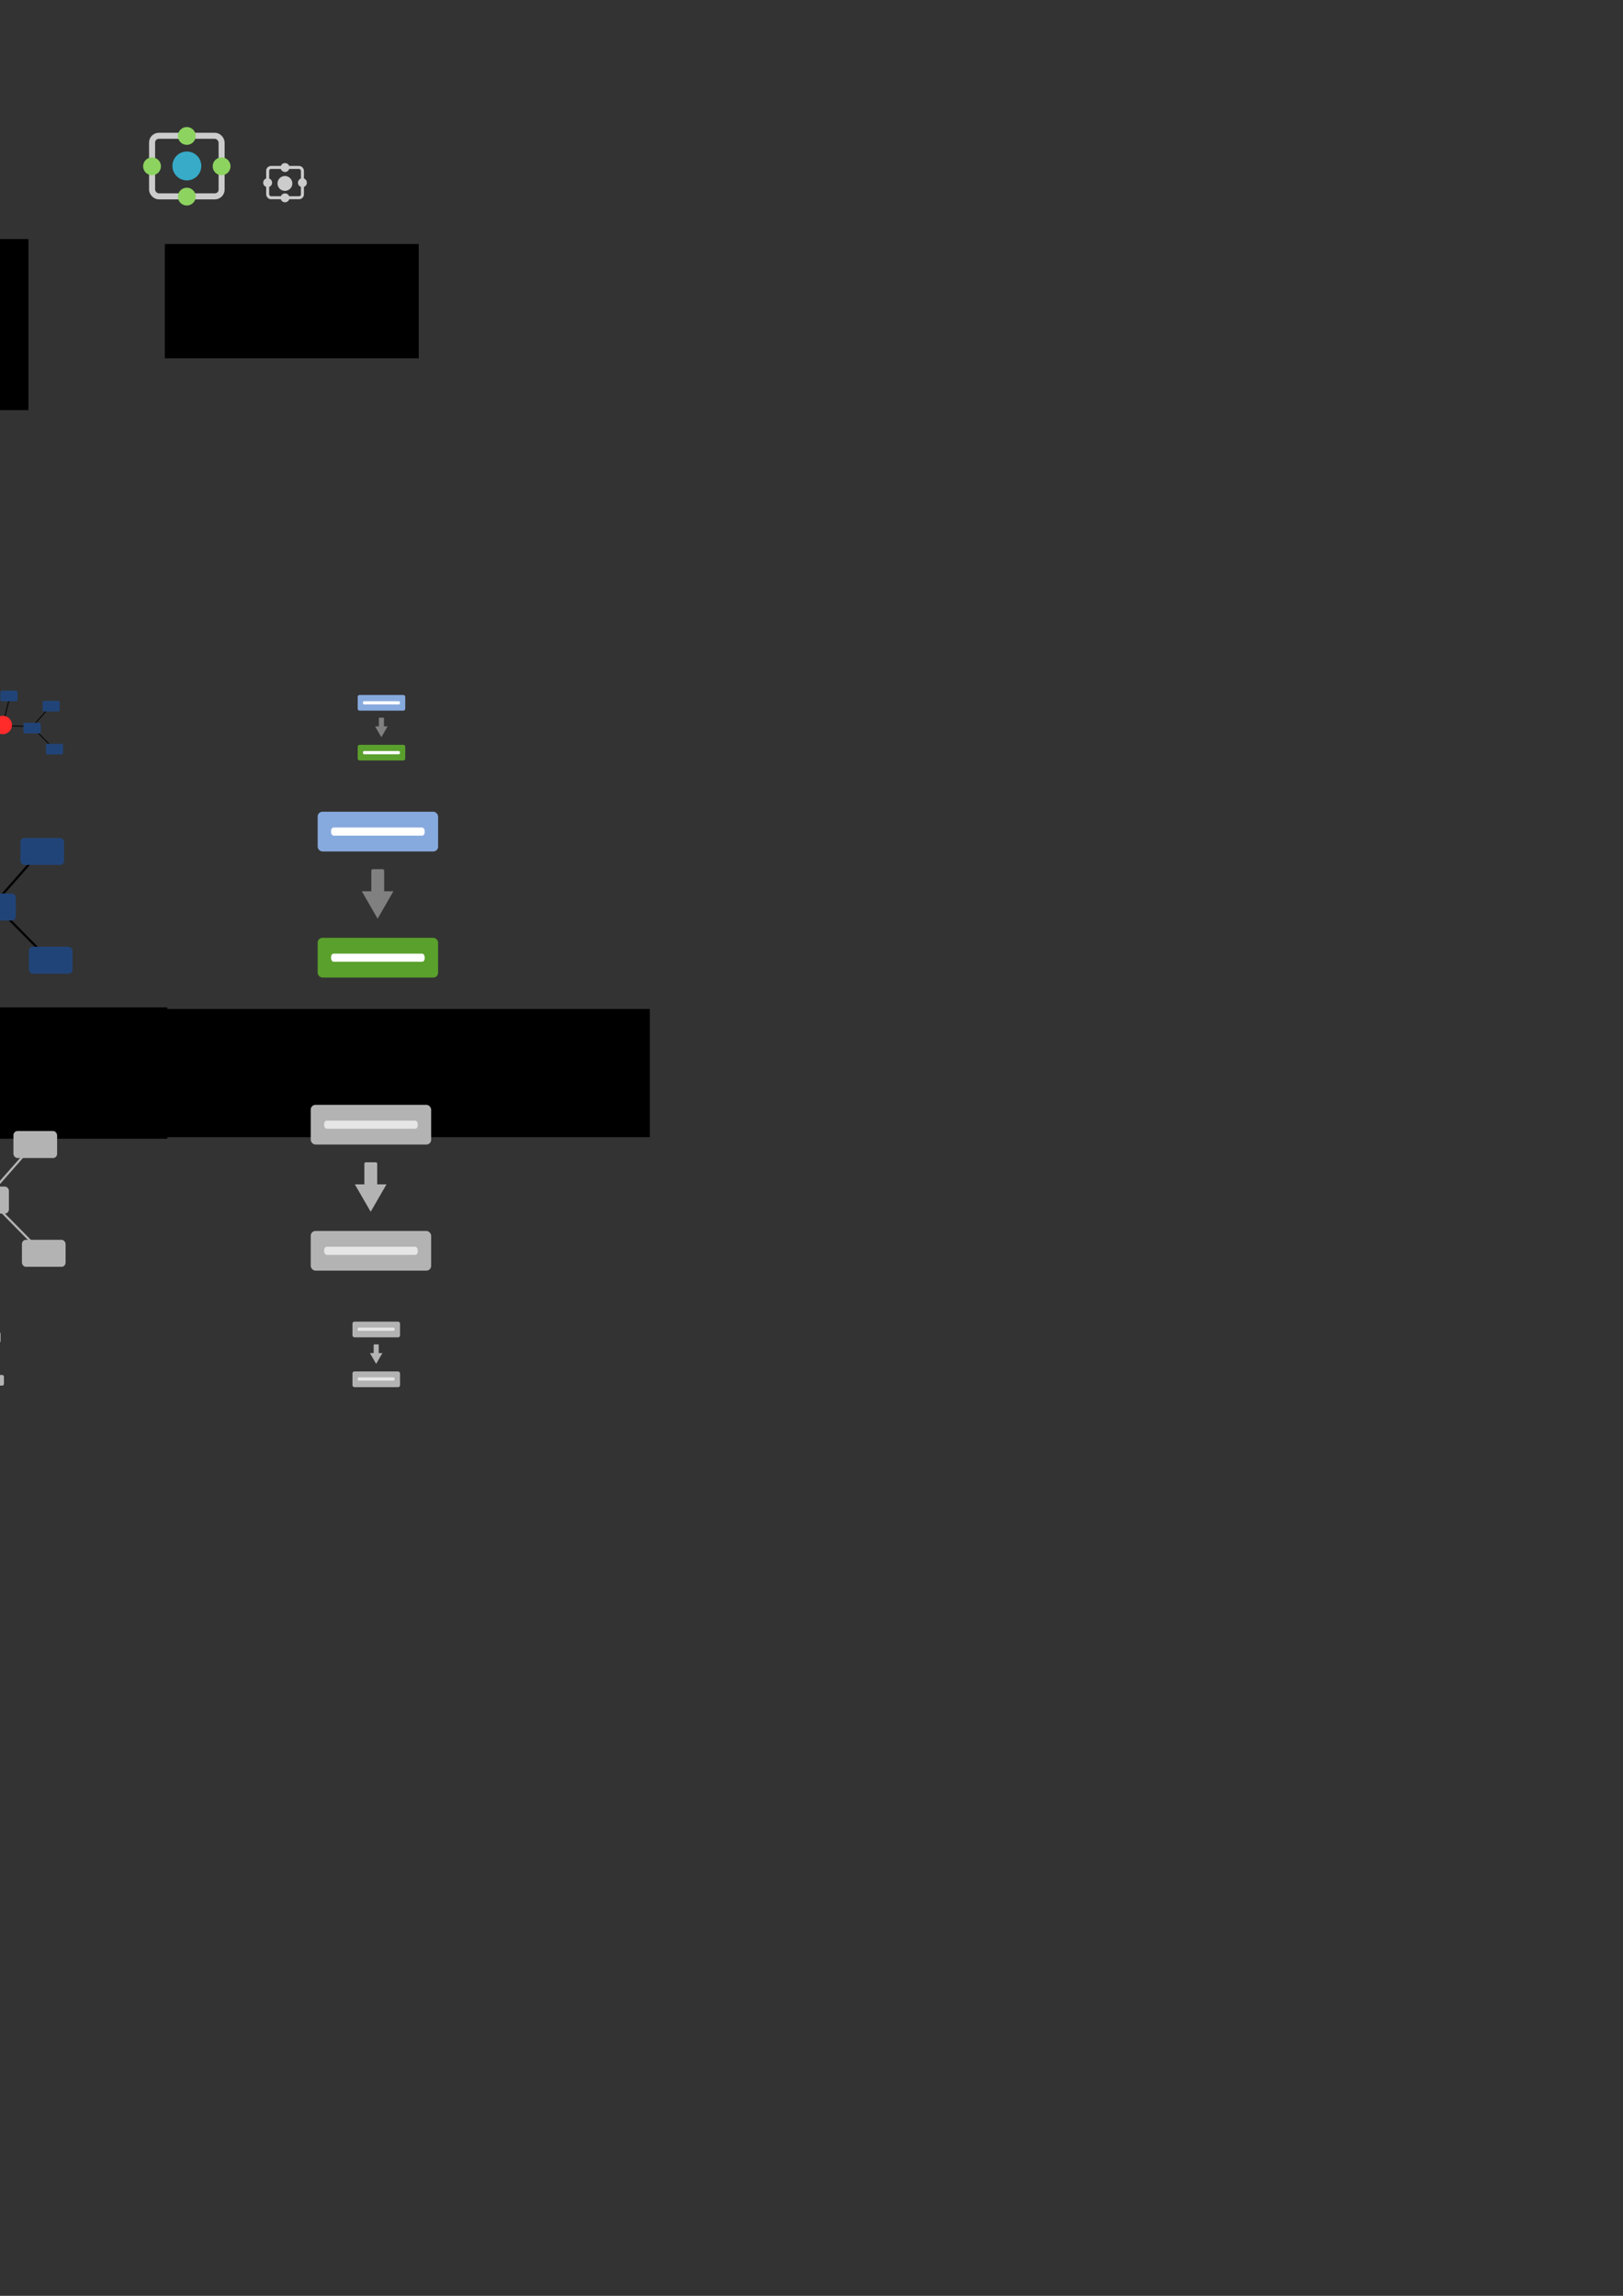 <?xml version="1.0" encoding="UTF-8" standalone="no"?>
<!-- Created with Inkscape (http://www.inkscape.org/) -->

<svg
   xmlns:dc="http://purl.org/dc/elements/1.1/"
   xmlns:cc="http://creativecommons.org/ns#"
   xmlns:rdf="http://www.w3.org/1999/02/22-rdf-syntax-ns#"
   xmlns:svg="http://www.w3.org/2000/svg"
   xmlns="http://www.w3.org/2000/svg"
   xmlns:sodipodi="http://sodipodi.sourceforge.net/DTD/sodipodi-0.dtd"
   xmlns:inkscape="http://www.inkscape.org/namespaces/inkscape"
   width="744.094"
   height="1052.362"
   id="svg2"
   version="1.1"
   inkscape:version="0.48.2 r9819"
   sodipodi:docname="distal.svg">
  <rect width="100%" height="100%" fill="#333333" stroke="none"/>
  <defs
     id="defs4">
    <marker
       inkscape:stockid="Arrow1Mend"
       orient="auto"
       refY="0.0"
       refX="0.0"
       id="Arrow1Mend"
       style="overflow:visible;">
      <path
         id="path4098"
         d="M 0.0,0.0 L 5.0,-5.0 L -12.5,0.0 L 5.0,5.0 L 0.0,0.0 z "
         style="fill-rule:evenodd;stroke:#000000;stroke-width:1.0pt;"
         transform="scale(0.4) rotate(180) translate(10,0)" />
    </marker>
    <marker
       inkscape:stockid="Arrow1Lstart"
       orient="auto"
       refY="0.0"
       refX="0.0"
       id="Arrow1Lstart"
       style="overflow:visible">
      <path
         id="path4089"
         d="M 0.0,0.0 L 5.0,-5.0 L -12.5,0.0 L 5.0,5.0 L 0.0,0.0 z "
         style="fill-rule:evenodd;stroke:#000000;stroke-width:1.0pt"
         transform="scale(0.8) translate(12.5,0)" />
    </marker>
  </defs>
  <sodipodi:namedview
     id="base"
     pagecolor="#ffffff"
     bordercolor="#666666"
     borderopacity="1.0"
     inkscape:pageopacity="0.0"
     inkscape:pageshadow="2"
     inkscape:zoom="1"
     inkscape:cx="-19.926422"
     inkscape:cy="639.25435"
     inkscape:document-units="px"
     inkscape:current-layer="layer1"
     showgrid="false"
     showguides="true"
     inkscape:guide-bbox="true"
     inkscape:window-width="1680"
     inkscape:window-height="998"
     inkscape:window-x="-8"
     inkscape:window-y="-8"
     inkscape:window-maximized="1"
     showborder="false" />
  <g
     inkscape:label="Layer 1"
     inkscape:groupmode="layer"
     id="layer1">
    <rect
       style="fill:none;stroke:#cccccc;stroke-width:2.762;stroke-linejoin:miter;stroke-miterlimit:4;stroke-opacity:1;stroke-dasharray:none;stroke-dashoffset:0"
       id="rect3044"
       width="31.872"
       height="27.76"
       x="69.727"
       y="62.243"
       rx="3.084"
       ry="3.084"
       inkscape:export-filename="C:\wamp\www\distal\app\webroot\img\distal-40.png"
       inkscape:export-xdpi="90"
       inkscape:export-ydpi="90" />
    <path
       transform="matrix(0.039,0.039,-0.039,0.039,90.387,43.277)"
       sodipodi:type="arc"
       style="fill:#37abc8;fill-opacity:1;stroke:none"
       id="path2985-1-3-8-7-7-8"
       sodipodi:cx="360"
       sodipodi:cy="480.93362"
       sodipodi:rx="120"
       sodipodi:ry="120"
       d="m 480,480.934 a 120,120 0 1 1 -240,0 120,120 0 1 1 240,0 z"
       inkscape:export-filename="C:\wamp\www\distal\app\webroot\img\distal-40.png"
       inkscape:export-xdpi="90"
       inkscape:export-ydpi="90" />
    <path
       transform="matrix(0.024,0.024,-0.024,0.024,72.604,56.051)"
       sodipodi:type="arc"
       style="fill:#8dd35f;fill-opacity:1;stroke:none"
       id="path2985-1-3-8-0-3-8-8-4-8"
       sodipodi:cx="360"
       sodipodi:cy="480.93362"
       sodipodi:rx="120"
       sodipodi:ry="120"
       d="m 480,480.934 a 120,120 0 1 1 -240,0 120,120 0 1 1 240,0 z"
       inkscape:export-filename="C:\wamp\www\distal\app\webroot\img\distal-40.png"
       inkscape:export-xdpi="90"
       inkscape:export-ydpi="90" />
    <path
       transform="matrix(0.024,0.024,-0.024,0.024,104.503,56.051)"
       sodipodi:type="arc"
       style="fill:#8dd35f;fill-opacity:1;stroke:none"
       id="path2985-1-3-8-0-3-8-8-4-8-2"
       sodipodi:cx="360"
       sodipodi:cy="480.93362"
       sodipodi:rx="120"
       sodipodi:ry="120"
       d="m 480,480.934 a 120,120 0 1 1 -240,0 120,120 0 1 1 240,0 z"
       inkscape:export-filename="C:\wamp\www\distal\app\webroot\img\distal-40.png"
       inkscape:export-xdpi="90"
       inkscape:export-ydpi="90" />
    <path
       transform="matrix(0.024,0.024,-0.024,0.024,88.55,69.939)"
       sodipodi:type="arc"
       style="fill:#8dd35f;fill-opacity:1;stroke:none"
       id="path2985-1-3-8-0-3-8-8-4-8-4"
       sodipodi:cx="360"
       sodipodi:cy="480.93362"
       sodipodi:rx="120"
       sodipodi:ry="120"
       d="m 480,480.934 a 120,120 0 1 1 -240,0 120,120 0 1 1 240,0 z"
       inkscape:export-filename="C:\wamp\www\distal\app\webroot\img\distal-40.png"
       inkscape:export-xdpi="90"
       inkscape:export-ydpi="90" />
    <path
       transform="matrix(0.024,0.024,-0.024,0.024,88.55,42.134)"
       sodipodi:type="arc"
       style="fill:#8dd35f;fill-opacity:1;stroke:none"
       id="path2985-1-3-8-0-3-8-8-4-8-4-5"
       sodipodi:cx="360"
       sodipodi:cy="480.93362"
       sodipodi:rx="120"
       sodipodi:ry="120"
       d="m 480,480.934 a 120,120 0 1 1 -240,0 120,120 0 1 1 240,0 z"
       inkscape:export-filename="C:\wamp\www\distal\app\webroot\img\distal-40.png"
       inkscape:export-xdpi="90"
       inkscape:export-ydpi="90" />
    <rect
       style="fill:none;stroke:#cccccc;stroke-width:1.381;stroke-linejoin:miter;stroke-miterlimit:4;stroke-opacity:1;stroke-dasharray:none;stroke-dashoffset:0"
       id="rect3044-7"
       width="15.936"
       height="13.88"
       x="122.717"
       y="76.752"
       rx="1.542"
       ry="1.542"
       inkscape:export-filename="C:\wamp\www\distal\app\webroot\img\distal-20-grey.png"
       inkscape:export-xdpi="90"
       inkscape:export-ydpi="90" />
    <path
       transform="matrix(0.02,0.02,-0.02,0.02,133.046,67.269)"
       sodipodi:type="arc"
       style="fill:#cccccc;fill-opacity:1;stroke:none"
       id="path2985-1-3-8-7-7-8-6"
       sodipodi:cx="360"
       sodipodi:cy="480.93362"
       sodipodi:rx="120"
       sodipodi:ry="120"
       d="m 480,480.934 a 120,120 0 1 1 -240,0 120,120 0 1 1 240,0 z"
       inkscape:export-filename="C:\wamp\www\distal\app\webroot\img\distal-20-grey.png"
       inkscape:export-xdpi="90"
       inkscape:export-ydpi="90" />
    <path
       transform="matrix(0.012,0.012,-0.012,0.012,124.155,73.656)"
       sodipodi:type="arc"
       style="fill:#cccccc;fill-opacity:1;stroke:none"
       id="path2985-1-3-8-0-3-8-8-4-8-1"
       sodipodi:cx="360"
       sodipodi:cy="480.93362"
       sodipodi:rx="120"
       sodipodi:ry="120"
       d="m 480,480.934 a 120,120 0 1 1 -240,0 120,120 0 1 1 240,0 z"
       inkscape:export-filename="C:\wamp\www\distal\app\webroot\img\distal-20-grey.png"
       inkscape:export-xdpi="90"
       inkscape:export-ydpi="90" />
    <path
       transform="matrix(0.012,0.012,-0.012,0.012,140.105,73.656)"
       sodipodi:type="arc"
       style="fill:#cccccc;fill-opacity:1;stroke:none"
       id="path2985-1-3-8-0-3-8-8-4-8-2-8"
       sodipodi:cx="360"
       sodipodi:cy="480.93362"
       sodipodi:rx="120"
       sodipodi:ry="120"
       d="m 480,480.934 a 120,120 0 1 1 -240,0 120,120 0 1 1 240,0 z"
       inkscape:export-filename="C:\wamp\www\distal\app\webroot\img\distal-20-grey.png"
       inkscape:export-xdpi="90"
       inkscape:export-ydpi="90" />
    <path
       transform="matrix(0.012,0.012,-0.012,0.012,132.128,80.6)"
       sodipodi:type="arc"
       style="fill:#cccccc;fill-opacity:1;stroke:none"
       id="path2985-1-3-8-0-3-8-8-4-8-4-9"
       sodipodi:cx="360"
       sodipodi:cy="480.93362"
       sodipodi:rx="120"
       sodipodi:ry="120"
       d="m 480,480.934 a 120,120 0 1 1 -240,0 120,120 0 1 1 240,0 z"
       inkscape:export-filename="C:\wamp\www\distal\app\webroot\img\distal-20-grey.png"
       inkscape:export-xdpi="90"
       inkscape:export-ydpi="90" />
    <path
       transform="matrix(0.012,0.012,-0.012,0.012,132.128,66.698)"
       sodipodi:type="arc"
       style="fill:#cccccc;fill-opacity:1;stroke:none"
       id="path2985-1-3-8-0-3-8-8-4-8-4-5-2"
       sodipodi:cx="360"
       sodipodi:cy="480.93362"
       sodipodi:rx="120"
       sodipodi:ry="120"
       d="m 480,480.934 a 120,120 0 1 1 -240,0 120,120 0 1 1 240,0 z"
       inkscape:export-filename="C:\wamp\www\distal\app\webroot\img\distal-20-grey.png"
       inkscape:export-xdpi="90"
       inkscape:export-ydpi="90" />
    <flowRoot
       xml:space="preserve"
       id="flowRoot2999"
       style="font-size:40px;font-style:normal;font-weight:normal;line-height:125%;letter-spacing:0px;word-spacing:0px;fill:#000000;fill-opacity:1;stroke:none;font-family:Sans"
       transform="matrix(0.656,0,0,0.656,27.77,-443.527)"><flowRegion
         id="flowRegion3001"><rect
           id="rect3003"
           width="177.484"
           height="79.903"
           x="72.832"
           y="846.594" /></flowRegion><flowPara
         id="flowPara3007">Logo</flowPara></flowRoot>    <g
       id="g3100"
       transform="translate(-485.906,314.666)"
       style="fill:#3771c8"
       inkscape:export-filename="C:\wamp\www\distal\app\webroot\img\target.png"
       inkscape:export-xdpi="90"
       inkscape:export-ydpi="90">
      <path
         transform="translate(-3.534,-1)"
         d="m 315.062,67.175 c 0,4.591 -3.722,8.312 -8.312,8.312 -4.591,0 -8.312,-3.722 -8.312,-8.312 0,-4.591 3.722,-8.312 8.312,-8.312 4.591,0 8.312,3.722 8.312,8.312 z"
         sodipodi:ry="8.3125"
         sodipodi:rx="8.3125"
         sodipodi:cy="67.174683"
         sodipodi:cx="306.75"
         id="path3024"
         style="fill:#3771c8;fill-opacity:1;stroke:none"
         sodipodi:type="arc" />
      <rect
         ry="2.245"
         rx="2.245"
         y="76.024"
         x="295.129"
         height="31.201"
         width="15.998"
         id="rect3026"
         style="fill:#3771c8;fill-opacity:1;stroke:none" />
      <rect
         ry="1.993"
         rx="1.993"
         y="77.041"
         x="312.143"
         height="23.865"
         width="5.922"
         id="rect3026-1"
         style="fill:#3771c8;fill-opacity:1;stroke:none" />
      <rect
         ry="1.993"
         rx="1.993"
         y="77.041"
         x="288.19"
         height="23.865"
         width="5.922"
         id="rect3026-1-7"
         style="fill:#3771c8;fill-opacity:1;stroke:none" />
      <rect
         ry="2.62"
         rx="2.469"
         y="101.127"
         x="303.879"
         height="31.378"
         width="7.336"
         id="rect3026-1-7-4"
         style="fill:#3771c8;fill-opacity:1;stroke:none" />
      <rect
         ry="2.62"
         rx="2.469"
         y="101.613"
         x="295.217"
         height="31.378"
         width="7.336"
         id="rect3026-1-7-4-0"
         style="fill:#3771c8;fill-opacity:1;stroke:none" />
    </g>
    <g
       id="g3178"
       transform="translate(-495.774,335.129)"
       inkscape:export-filename="C:\wamp\www\distal\app\webroot\img\impactmodel.png"
       inkscape:export-xdpi="90"
       inkscape:export-ydpi="90">
      <path
         inkscape:connector-curvature="0"
         id="path3167"
         d="m 493.03,79.206 26.163,26.517"
         style="fill:none;stroke:#000000;stroke-width:1px;stroke-linecap:butt;stroke-linejoin:miter;stroke-opacity:1" />
      <path
         inkscape:connector-curvature="0"
         id="path3165"
         d="m 467.044,44.735 -8.485,33.764 -29.168,27.754 -32.35,-27.577 27.931,-28.284 33.764,27.4 34.648,1.061 20.86,-23.688"
         style="fill:none;stroke:#000000;stroke-width:1px;stroke-linecap:butt;stroke-linejoin:miter;stroke-opacity:1" />
      <path
         transform="translate(-4.596,-2.828)"
         d="m 474.292,79.825 c 0,5.907 -4.788,10.695 -10.695,10.695 -5.907,0 -10.695,-4.788 -10.695,-10.695 0,-5.907 4.788,-10.695 10.695,-10.695 5.907,0 10.695,4.788 10.695,10.695 z"
         sodipodi:ry="10.69499"
         sodipodi:rx="10.69499"
         sodipodi:cy="79.825195"
         sodipodi:cx="463.59689"
         id="path3108"
         style="fill:#ff2a2a;fill-opacity:1;stroke:none"
         sodipodi:type="arc" />
      <g
         style="fill:#214478"
         id="g3169">
        <rect
           style="fill:#214478;fill-opacity:1;stroke:none"
           id="rect3110"
           width="20.022"
           height="12.374"
           x="414.541"
           y="45.796"
           rx="1.819"
           ry="1.931" />
        <rect
           style="fill:#214478;fill-opacity:1;stroke:none"
           id="rect3110-9"
           width="20.022"
           height="12.374"
           x="385.969"
           y="72.666"
           rx="1.819"
           ry="1.931" />
        <rect
           style="fill:#214478;fill-opacity:1;stroke:none"
           id="rect3110-4"
           width="20.022"
           height="12.374"
           x="420.971"
           y="100.42"
           rx="1.819"
           ry="1.931" />
        <rect
           style="fill:#214478;fill-opacity:1;stroke:none"
           id="rect3110-8"
           width="20.022"
           height="12.374"
           x="456.149"
           y="37.134"
           rx="1.819"
           ry="1.931" />
        <rect
           style="fill:#214478;fill-opacity:1;stroke:none"
           id="rect3110-82"
           width="20.022"
           height="12.374"
           x="505.116"
           y="48.978"
           rx="1.819"
           ry="1.931" />
        <rect
           style="fill:#214478;fill-opacity:1;stroke:none"
           id="rect3110-45"
           width="20.022"
           height="12.374"
           x="483.019"
           y="74.434"
           rx="1.819"
           ry="1.931" />
        <rect
           style="fill:#214478;fill-opacity:1;stroke:none"
           id="rect3110-5"
           width="20.022"
           height="12.374"
           x="509.005"
           y="98.829"
           rx="1.819"
           ry="1.931" />
      </g>
    </g>
    <flowRoot
       xml:space="preserve"
       id="flowRoot2999-1"
       style="font-size:40px;font-style:normal;font-weight:normal;line-height:125%;letter-spacing:0px;word-spacing:0px;fill:#000000;fill-opacity:1;stroke:none;font-family:Sans"
       transform="matrix(0.656,0,0,0.656,-268.794,-94.649)"><flowRegion
         id="flowRegion3001-7"><rect
           id="rect3003-1"
           width="177.484"
           height="79.903"
           x="72.832"
           y="846.594" /></flowRegion><flowPara
         id="flowPara3007-1">Target</flowPara></flowRoot>    <flowRoot
       xml:space="preserve"
       id="flowRoot2999-1-5"
       style="font-size:40px;font-style:normal;font-weight:normal;line-height:125%;letter-spacing:0px;word-spacing:0px;fill:#000000;fill-opacity:1;stroke:none;font-family:Sans"
       transform="matrix(0.656,0,0,0.656,-165.244,-93.588)"><flowRegion
         id="flowRegion3001-7-2"><rect
           id="rect3003-1-7"
           width="295.968"
           height="91.751"
           x="72.832"
           y="846.594" /></flowRegion><flowPara
         id="flowPara3007-1-6">Impact model</flowPara></flowRoot>    <g
       id="g3033"
       style="fill:#cccccc;fill-opacity:1"
       inkscape:export-filename="C:\wamp\www\distal\app\webroot\img\service_util_arrow.png"
       inkscape:export-xdpi="90"
       inkscape:export-ydpi="90"
       transform="translate(-353.553,-246.073)">
      <rect
         inkscape:export-ydpi="90"
         inkscape:export-xdpi="90"
         inkscape:export-filename="C:\wamp\www\distal\app\webroot\img\service_util_arrow.png"
         ry="1.102"
         rx="1.102"
         y="294.494"
         x="201.123"
         height="20.259"
         width="10.13"
         id="rect3029"
         style="fill:#cccccc;fill-opacity:1;stroke:none" />
      <path
         inkscape:export-ydpi="90"
         inkscape:export-xdpi="90"
         inkscape:export-filename="C:\wamp\www\distal\app\webroot\img\service_util_arrow.png"
         transform="matrix(0.485,0,0,0.485,101.147,155.422)"
         inkscape:transform-center-y="3.6084438"
         d="m 216.375,367.209 -12.874,-22.299 -12.874,-22.299 25.749,0 25.749,-10e-6 -12.874,22.299 z"
         inkscape:randomized="0"
         inkscape:rounded="0"
         inkscape:flatsided="false"
         sodipodi:arg2="2.6179939"
         sodipodi:arg1="1.5707963"
         sodipodi:r2="14.866068"
         sodipodi:r1="29.732138"
         sodipodi:cy="337.47726"
         sodipodi:cx="216.37466"
         sodipodi:sides="3"
         id="path3031"
         style="fill:#cccccc;fill-opacity:1;stroke:none"
         sodipodi:type="star" />
    </g>
    <flowRoot
       xml:space="preserve"
       id="flowRoot2999-17"
       style="font-size:40px;font-style:normal;font-weight:normal;line-height:125%;letter-spacing:0px;word-spacing:0px;fill:#000000;fill-opacity:1;stroke:none;font-family:Sans"
       transform="matrix(0.656,0,0,0.656,-279.075,-445.783)"><flowRegion
         id="flowRegion3001-4"><rect
           id="rect3003-0"
           width="372.465"
           height="119.509"
           x="72.832"
           y="846.594" /></flowRegion><flowPara
         id="flowPara3007-9">Service util arrow</flowPara></flowRoot>    <flowRoot
       xml:space="preserve"
       id="flowRoot2999-1-5-7"
       style="font-size:40px;font-style:normal;font-weight:normal;line-height:125%;letter-spacing:0px;word-spacing:0px;fill:#000000;fill-opacity:1;stroke:none;font-family:Sans"
       transform="matrix(0.656,0,0,0.656,23.507,-92.882)"><flowRegion
         id="flowRegion3001-7-2-6"><rect
           id="rect3003-1-7-1"
           width="345.516"
           height="89.597"
           x="72.832"
           y="846.594" /></flowRegion><flowPara
         id="flowPara3007-1-6-4">Service utilization</flowPara></flowRoot>    <g
       id="g3274"
       transform="translate(40.231,145.67)">
      <g
         inkscape:export-ydpi="90"
         inkscape:export-xdpi="90"
         inkscape:export-filename="C:\wamp\www\distal\app\webroot\img\serviceutilization.png"
         style="fill:#808080;fill-opacity:1"
         id="g3033-1"
         transform="matrix(0.581,0,0,0.581,13.154,81.656)">
        <rect
           style="fill:#808080;fill-opacity:1;stroke:none"
           id="rect3029-8"
           width="10.13"
           height="20.259"
           x="201.123"
           y="294.494"
           rx="1.102"
           ry="1.102"
           inkscape:export-filename="C:\wamp\www\distal\app\webroot\img\service_util_arrow.png"
           inkscape:export-xdpi="90"
           inkscape:export-ydpi="90" />
        <path
           sodipodi:type="star"
           style="fill:#808080;fill-opacity:1;stroke:none"
           id="path3031-9"
           sodipodi:sides="3"
           sodipodi:cx="216.37466"
           sodipodi:cy="337.47726"
           sodipodi:r1="29.732138"
           sodipodi:r2="14.866068"
           sodipodi:arg1="1.5707963"
           sodipodi:arg2="2.6179939"
           inkscape:flatsided="false"
           inkscape:rounded="0"
           inkscape:randomized="0"
           d="m 216.375,367.209 -12.874,-22.299 -12.874,-22.299 25.749,0 25.749,-10e-6 -12.874,22.299 z"
           inkscape:transform-center-y="3.6084438"
           transform="matrix(0.485,0,0,0.485,101.147,155.422)"
           inkscape:export-filename="C:\wamp\www\distal\app\webroot\img\service_util_arrow.png"
           inkscape:export-xdpi="90"
           inkscape:export-ydpi="90" />
      </g>
      <rect
         inkscape:export-ydpi="90"
         inkscape:export-xdpi="90"
         inkscape:export-filename="C:\wamp\www\distal\app\webroot\img\serviceutilization.png"
         ry="2.191"
         rx="2.191"
         y="226.415"
         x="105.412"
         height="18.208"
         width="55.208"
         id="rect3218"
         style="fill:#87aade;fill-opacity:1;stroke:none" />
      <rect
         inkscape:export-ydpi="90"
         inkscape:export-xdpi="90"
         inkscape:export-filename="C:\wamp\www\distal\app\webroot\img\serviceutilization.png"
         ry="2.191"
         rx="2.191"
         y="284.221"
         x="105.412"
         height="18.208"
         width="55.208"
         id="rect3218-2"
         style="fill:#5aa02c;fill-opacity:1;stroke:none" />
      <rect
         inkscape:export-ydpi="90"
         inkscape:export-xdpi="90"
         inkscape:export-filename="C:\wamp\www\distal\app\webroot\img\serviceutilization.png"
         ry="1.536"
         rx="1.195"
         y="233.663"
         x="111.555"
         height="3.712"
         width="42.922"
         id="rect3218-7"
         style="fill:#ffffff;fill-opacity:1;stroke:none" />
      <rect
         inkscape:export-ydpi="90"
         inkscape:export-xdpi="90"
         inkscape:export-filename="C:\wamp\www\distal\app\webroot\img\serviceutilization.png"
         ry="1.536"
         rx="1.195"
         y="291.469"
         x="111.555"
         height="3.712"
         width="42.922"
         id="rect3218-7-9"
         style="fill:#ffffff;fill-opacity:1;stroke:none" />
    </g>
    <g
       id="g3100-5"
       transform="translate(-489.089,449.014)"
       style="fill:#b3b3b3"
       inkscape:export-filename="C:\wamp\www\distal\app\webroot\img\target_grey.png"
       inkscape:export-xdpi="90"
       inkscape:export-ydpi="90">
      <path
         transform="translate(-3.534,-1)"
         d="m 315.062,67.175 c 0,4.591 -3.722,8.312 -8.312,8.312 -4.591,0 -8.312,-3.722 -8.312,-8.312 0,-4.591 3.722,-8.312 8.312,-8.312 4.591,0 8.312,3.722 8.312,8.312 z"
         sodipodi:ry="8.3125"
         sodipodi:rx="8.3125"
         sodipodi:cy="67.174683"
         sodipodi:cx="306.75"
         id="path3024-4"
         style="fill:#b3b3b3;fill-opacity:1;stroke:none"
         sodipodi:type="arc" />
      <rect
         ry="2.245"
         rx="2.245"
         y="76.024"
         x="295.129"
         height="31.201"
         width="15.998"
         id="rect3026-3"
         style="fill:#b3b3b3;fill-opacity:1;stroke:none" />
      <rect
         ry="1.993"
         rx="1.993"
         y="77.041"
         x="312.143"
         height="23.865"
         width="5.922"
         id="rect3026-1-1"
         style="fill:#b3b3b3;fill-opacity:1;stroke:none" />
      <rect
         ry="1.993"
         rx="1.993"
         y="77.041"
         x="288.19"
         height="23.865"
         width="5.922"
         id="rect3026-1-7-2"
         style="fill:#b3b3b3;fill-opacity:1;stroke:none" />
      <rect
         ry="2.62"
         rx="2.469"
         y="101.127"
         x="303.879"
         height="31.378"
         width="7.336"
         id="rect3026-1-7-4-3"
         style="fill:#b3b3b3;fill-opacity:1;stroke:none" />
      <rect
         ry="2.62"
         rx="2.469"
         y="101.613"
         x="295.217"
         height="31.378"
         width="7.336"
         id="rect3026-1-7-4-0-3"
         style="fill:#b3b3b3;fill-opacity:1;stroke:none" />
    </g>
    <path
       style="fill:none;stroke:#b3b3b3;stroke-width:1px;stroke-linecap:butt;stroke-linejoin:miter;stroke-opacity:1"
       d="M -5.926,548.683 20.237,575.2"
       id="path3167-1"
       inkscape:connector-curvature="0" />
    <path
       style="fill:none;stroke:#b3b3b3;stroke-width:1px;stroke-linecap:butt;stroke-linejoin:miter;stroke-opacity:1"
       d="m -31.913,514.212 -8.485,33.764 -29.168,27.754 -32.35,-27.577 27.931,-28.284 33.764,27.4 34.648,1.061 20.86,-23.688"
       id="path3165-1"
       inkscape:connector-curvature="0" />
    <g
       id="g4177"
       style="fill:#b3b3b3;fill-opacity:1"
       inkscape:export-filename="C:\wamp\www\distal\app\webroot\img\impactmodel_grey.png"
       inkscape:export-xdpi="90"
       inkscape:export-ydpi="90"
       transform="translate(18.385,147.078)">
      <path
         transform="translate(-521.938,319.57)"
         d="m 474.292,79.825 c 0,5.907 -4.788,10.695 -10.695,10.695 -5.907,0 -10.695,-4.788 -10.695,-10.695 0,-5.907 4.788,-10.695 10.695,-10.695 5.907,0 10.695,4.788 10.695,10.695 z"
         sodipodi:ry="10.69499"
         sodipodi:rx="10.69499"
         sodipodi:cy="79.825195"
         sodipodi:cx="463.59689"
         id="path3108-3"
         style="fill:#b3b3b3;fill-opacity:1;stroke:none"
         sodipodi:type="arc" />
      <g
         transform="translate(-517.341,322.398)"
         style="fill:#b3b3b3;fill-opacity:1"
         id="g3169-8">
        <rect
           style="fill:#b3b3b3;fill-opacity:1;stroke:none"
           id="rect3110-7"
           width="20.022"
           height="12.374"
           x="414.541"
           y="45.796"
           rx="1.819"
           ry="1.931" />
        <rect
           style="fill:#b3b3b3;fill-opacity:1;stroke:none"
           id="rect3110-9-4"
           width="20.022"
           height="12.374"
           x="385.969"
           y="72.666"
           rx="1.819"
           ry="1.931" />
        <rect
           style="fill:#b3b3b3;fill-opacity:1;stroke:none"
           id="rect3110-4-2"
           width="20.022"
           height="12.374"
           x="420.971"
           y="100.42"
           rx="1.819"
           ry="1.931" />
        <rect
           style="fill:#b3b3b3;fill-opacity:1;stroke:none"
           id="rect3110-8-7"
           width="20.022"
           height="12.374"
           x="456.149"
           y="37.134"
           rx="1.819"
           ry="1.931" />
        <rect
           style="fill:#b3b3b3;fill-opacity:1;stroke:none"
           id="rect3110-82-7"
           width="20.022"
           height="12.374"
           x="505.116"
           y="48.978"
           rx="1.819"
           ry="1.931" />
        <rect
           style="fill:#b3b3b3;fill-opacity:1;stroke:none"
           id="rect3110-45-9"
           width="20.022"
           height="12.374"
           x="483.019"
           y="74.434"
           rx="1.819"
           ry="1.931" />
        <rect
           style="fill:#b3b3b3;fill-opacity:1;stroke:none"
           id="rect3110-5-3"
           width="20.022"
           height="12.374"
           x="509.005"
           y="98.829"
           rx="1.819"
           ry="1.931" />
      </g>
    </g>
    <g
       id="g4188"
       style="fill:#b3b3b3;fill-opacity:1"
       inkscape:export-filename="C:\wamp\www\distal\app\webroot\img\serviceutilization_grey.png"
       inkscape:export-xdpi="90"
       inkscape:export-ydpi="90"
       transform="translate(18.385,147.078)">
      <g
         inkscape:export-ydpi="90"
         inkscape:export-xdpi="90"
         inkscape:export-filename="C:\wamp\www\distal\app\webroot\img\serviceutilization.png"
         style="fill:#b3b3b3;fill-opacity:1"
         id="g3033-1-9"
         transform="matrix(0.581,0,0,0.581,31.817,214.596)">
        <rect
           style="fill:#b3b3b3;fill-opacity:1;stroke:none"
           id="rect3029-8-8"
           width="10.13"
           height="20.259"
           x="201.123"
           y="294.494"
           rx="1.102"
           ry="1.102"
           inkscape:export-filename="C:\wamp\www\distal\app\webroot\img\service_util_arrow.png"
           inkscape:export-xdpi="90"
           inkscape:export-ydpi="90" />
        <path
           sodipodi:type="star"
           style="fill:#b3b3b3;fill-opacity:1;stroke:none"
           id="path3031-9-6"
           sodipodi:sides="3"
           sodipodi:cx="216.37466"
           sodipodi:cy="337.47726"
           sodipodi:r1="29.732138"
           sodipodi:r2="14.866068"
           sodipodi:arg1="1.5707963"
           sodipodi:arg2="2.6179939"
           inkscape:flatsided="false"
           inkscape:rounded="0"
           inkscape:randomized="0"
           d="m 216.375,367.209 -12.874,-22.299 -12.874,-22.299 25.749,0 25.749,-10e-6 -12.874,22.299 z"
           inkscape:transform-center-y="3.6084438"
           transform="matrix(0.485,0,0,0.485,101.147,155.422)"
           inkscape:export-filename="C:\wamp\www\distal\app\webroot\img\service_util_arrow.png"
           inkscape:export-xdpi="90"
           inkscape:export-ydpi="90" />
      </g>
      <rect
         inkscape:export-ydpi="90"
         inkscape:export-xdpi="90"
         inkscape:export-filename="C:\wamp\www\distal\app\webroot\img\serviceutilization.png"
         ry="2.191"
         rx="2.191"
         y="359.355"
         x="124.075"
         height="18.208"
         width="55.208"
         id="rect3218-5"
         style="fill:#b3b3b3;fill-opacity:1;stroke:none" />
      <rect
         inkscape:export-ydpi="90"
         inkscape:export-xdpi="90"
         inkscape:export-filename="C:\wamp\www\distal\app\webroot\img\serviceutilization.png"
         ry="2.191"
         rx="2.191"
         y="417.161"
         x="124.075"
         height="18.208"
         width="55.208"
         id="rect3218-2-0"
         style="fill:#b3b3b3;fill-opacity:1;stroke:none" />
    </g>
    <rect
       style="fill:#e6e6e6;fill-opacity:1;stroke:none"
       id="rect3218-7-2"
       width="42.922"
       height="3.712"
       x="148.603"
       y="513.681"
       rx="1.195"
       ry="1.536"
       inkscape:export-filename="C:\wamp\www\distal\app\webroot\img\serviceutilization_grey.png"
       inkscape:export-xdpi="90"
       inkscape:export-ydpi="90" />
    <rect
       style="fill:#e6e6e6;fill-opacity:1;stroke:none"
       id="rect3218-7-9-8"
       width="42.922"
       height="3.712"
       x="148.603"
       y="571.487"
       rx="1.195"
       ry="1.536"
       inkscape:export-filename="C:\wamp\www\distal\app\webroot\img\serviceutilization_grey.png"
       inkscape:export-xdpi="90"
       inkscape:export-ydpi="90" />
    <g
       id="g3100-1"
       transform="matrix(0.395,0,0,0.395,-302.465,292.831)"
       style="fill:#3771c8"
       inkscape:export-filename="C:\wamp\www\distal\app\webroot\img\target_30.png"
       inkscape:export-xdpi="90"
       inkscape:export-ydpi="90">
      <path
         transform="translate(-3.534,-1)"
         d="m 315.062,67.175 c 0,4.591 -3.722,8.312 -8.312,8.312 -4.591,0 -8.312,-3.722 -8.312,-8.312 0,-4.591 3.722,-8.312 8.312,-8.312 4.591,0 8.312,3.722 8.312,8.312 z"
         sodipodi:ry="8.3125"
         sodipodi:rx="8.3125"
         sodipodi:cy="67.174683"
         sodipodi:cx="306.75"
         id="path3024-7"
         style="fill:#3771c8;fill-opacity:1;stroke:none"
         sodipodi:type="arc" />
      <rect
         ry="2.245"
         rx="2.245"
         y="76.024"
         x="295.129"
         height="31.201"
         width="15.998"
         id="rect3026-4"
         style="fill:#3771c8;fill-opacity:1;stroke:none" />
      <rect
         ry="1.993"
         rx="1.993"
         y="77.041"
         x="312.143"
         height="23.865"
         width="5.922"
         id="rect3026-1-0"
         style="fill:#3771c8;fill-opacity:1;stroke:none" />
      <rect
         ry="1.993"
         rx="1.993"
         y="77.041"
         x="288.19"
         height="23.865"
         width="5.922"
         id="rect3026-1-7-9"
         style="fill:#3771c8;fill-opacity:1;stroke:none" />
      <rect
         ry="2.62"
         rx="2.469"
         y="101.127"
         x="303.879"
         height="31.378"
         width="7.336"
         id="rect3026-1-7-4-4"
         style="fill:#3771c8;fill-opacity:1;stroke:none" />
      <rect
         ry="2.62"
         rx="2.469"
         y="101.613"
         x="295.217"
         height="31.378"
         width="7.336"
         id="rect3026-1-7-4-0-8"
         style="fill:#3771c8;fill-opacity:1;stroke:none" />
    </g>
    <g
       id="g3178-8"
       transform="matrix(0.395,0,0,0.395,-180.02,301.907)"
       inkscape:export-filename="C:\wamp\www\distal\app\webroot\img\impactmodel_30.png"
       inkscape:export-xdpi="90"
       inkscape:export-ydpi="90">
      <path
         inkscape:connector-curvature="0"
         id="path3167-2"
         d="m 493.03,79.206 26.163,26.517"
         style="fill:none;stroke:#000000;stroke-width:1px;stroke-linecap:butt;stroke-linejoin:miter;stroke-opacity:1" />
      <path
         inkscape:connector-curvature="0"
         id="path3165-4"
         d="m 467.044,44.735 -8.485,33.764 -29.168,27.754 -32.35,-27.577 27.931,-28.284 33.764,27.4 34.648,1.061 20.86,-23.688"
         style="fill:none;stroke:#000000;stroke-width:1px;stroke-linecap:butt;stroke-linejoin:miter;stroke-opacity:1" />
      <path
         transform="translate(-4.596,-2.828)"
         d="m 474.292,79.825 c 0,5.907 -4.788,10.695 -10.695,10.695 -5.907,0 -10.695,-4.788 -10.695,-10.695 0,-5.907 4.788,-10.695 10.695,-10.695 5.907,0 10.695,4.788 10.695,10.695 z"
         sodipodi:ry="10.69499"
         sodipodi:rx="10.69499"
         sodipodi:cy="79.825195"
         sodipodi:cx="463.59689"
         id="path3108-5"
         style="fill:#ff2a2a;fill-opacity:1;stroke:none"
         sodipodi:type="arc" />
      <g
         style="fill:#214478"
         id="g3169-5">
        <rect
           style="fill:#214478;fill-opacity:1;stroke:none"
           id="rect3110-1"
           width="20.022"
           height="12.374"
           x="414.541"
           y="45.796"
           rx="1.819"
           ry="1.931" />
        <rect
           style="fill:#214478;fill-opacity:1;stroke:none"
           id="rect3110-9-7"
           width="20.022"
           height="12.374"
           x="385.969"
           y="72.666"
           rx="1.819"
           ry="1.931" />
        <rect
           style="fill:#214478;fill-opacity:1;stroke:none"
           id="rect3110-4-1"
           width="20.022"
           height="12.374"
           x="420.971"
           y="100.42"
           rx="1.819"
           ry="1.931" />
        <rect
           style="fill:#214478;fill-opacity:1;stroke:none"
           id="rect3110-8-1"
           width="20.022"
           height="12.374"
           x="456.149"
           y="37.134"
           rx="1.819"
           ry="1.931" />
        <rect
           style="fill:#214478;fill-opacity:1;stroke:none"
           id="rect3110-82-5"
           width="20.022"
           height="12.374"
           x="505.116"
           y="48.978"
           rx="1.819"
           ry="1.931" />
        <rect
           style="fill:#214478;fill-opacity:1;stroke:none"
           id="rect3110-45-2"
           width="20.022"
           height="12.374"
           x="483.019"
           y="74.434"
           rx="1.819"
           ry="1.931" />
        <rect
           style="fill:#214478;fill-opacity:1;stroke:none"
           id="rect3110-5-7"
           width="20.022"
           height="12.374"
           x="509.005"
           y="98.829"
           rx="1.819"
           ry="1.931" />
      </g>
    </g>
    <g
       id="g3274-6"
       transform="matrix(0.395,0,0,0.395,122.348,229.135)"
       inkscape:export-filename="C:\wamp\www\distal\app\webroot\img\serviceutilization_30.png"
       inkscape:export-xdpi="90"
       inkscape:export-ydpi="90">
      <g
         inkscape:export-ydpi="90"
         inkscape:export-xdpi="90"
         inkscape:export-filename="C:\wamp\www\distal\app\webroot\img\serviceutilization.png"
         style="fill:#808080;fill-opacity:1"
         id="g3033-1-1"
         transform="matrix(0.581,0,0,0.581,13.154,81.656)">
        <rect
           style="fill:#808080;fill-opacity:1;stroke:none"
           id="rect3029-8-4"
           width="10.13"
           height="20.259"
           x="201.123"
           y="294.494"
           rx="1.102"
           ry="1.102"
           inkscape:export-filename="C:\wamp\www\distal\app\webroot\img\service_util_arrow.png"
           inkscape:export-xdpi="90"
           inkscape:export-ydpi="90" />
        <path
           sodipodi:type="star"
           style="fill:#808080;fill-opacity:1;stroke:none"
           id="path3031-9-2"
           sodipodi:sides="3"
           sodipodi:cx="216.37466"
           sodipodi:cy="337.47726"
           sodipodi:r1="29.732138"
           sodipodi:r2="14.866068"
           sodipodi:arg1="1.5707963"
           sodipodi:arg2="2.6179939"
           inkscape:flatsided="false"
           inkscape:rounded="0"
           inkscape:randomized="0"
           d="m 216.375,367.209 -12.874,-22.299 -12.874,-22.299 25.749,0 25.749,-10e-6 -12.874,22.299 z"
           inkscape:transform-center-y="3.6084438"
           transform="matrix(0.485,0,0,0.485,101.147,155.422)"
           inkscape:export-filename="C:\wamp\www\distal\app\webroot\img\service_util_arrow.png"
           inkscape:export-xdpi="90"
           inkscape:export-ydpi="90" />
      </g>
      <rect
         inkscape:export-ydpi="90"
         inkscape:export-xdpi="90"
         inkscape:export-filename="C:\wamp\www\distal\app\webroot\img\serviceutilization.png"
         ry="2.191"
         rx="2.191"
         y="226.415"
         x="105.412"
         height="18.208"
         width="55.208"
         id="rect3218-3"
         style="fill:#87aade;fill-opacity:1;stroke:none" />
      <rect
         inkscape:export-ydpi="90"
         inkscape:export-xdpi="90"
         inkscape:export-filename="C:\wamp\www\distal\app\webroot\img\serviceutilization.png"
         ry="2.191"
         rx="2.191"
         y="284.221"
         x="105.412"
         height="18.208"
         width="55.208"
         id="rect3218-2-2"
         style="fill:#5aa02c;fill-opacity:1;stroke:none" />
      <rect
         inkscape:export-ydpi="90"
         inkscape:export-xdpi="90"
         inkscape:export-filename="C:\wamp\www\distal\app\webroot\img\serviceutilization.png"
         ry="1.536"
         rx="1.195"
         y="233.663"
         x="111.555"
         height="3.712"
         width="42.922"
         id="rect3218-7-21"
         style="fill:#ffffff;fill-opacity:1;stroke:none" />
      <rect
         inkscape:export-ydpi="90"
         inkscape:export-xdpi="90"
         inkscape:export-filename="C:\wamp\www\distal\app\webroot\img\serviceutilization.png"
         ry="1.536"
         rx="1.195"
         y="291.469"
         x="111.555"
         height="3.712"
         width="42.922"
         id="rect3218-7-9-6"
         style="fill:#ffffff;fill-opacity:1;stroke:none" />
    </g>
    <g
       id="g3100-5-8"
       transform="matrix(0.395,0,0,0.395,-300.294,583.038)"
       style="fill:#b3b3b3"
       inkscape:export-filename="C:\wamp\www\distal\app\webroot\img\target_grey_30.png"
       inkscape:export-xdpi="90"
       inkscape:export-ydpi="90">
      <path
         transform="translate(-3.534,-1)"
         d="m 315.062,67.175 c 0,4.591 -3.722,8.312 -8.312,8.312 -4.591,0 -8.312,-3.722 -8.312,-8.312 0,-4.591 3.722,-8.312 8.312,-8.312 4.591,0 8.312,3.722 8.312,8.312 z"
         sodipodi:ry="8.3125"
         sodipodi:rx="8.3125"
         sodipodi:cy="67.174683"
         sodipodi:cx="306.75"
         id="path3024-4-5"
         style="fill:#b3b3b3;fill-opacity:1;stroke:none"
         sodipodi:type="arc" />
      <rect
         ry="2.245"
         rx="2.245"
         y="76.024"
         x="295.129"
         height="31.201"
         width="15.998"
         id="rect3026-3-7"
         style="fill:#b3b3b3;fill-opacity:1;stroke:none" />
      <rect
         ry="1.993"
         rx="1.993"
         y="77.041"
         x="312.143"
         height="23.865"
         width="5.922"
         id="rect3026-1-1-6"
         style="fill:#b3b3b3;fill-opacity:1;stroke:none" />
      <rect
         ry="1.993"
         rx="1.993"
         y="77.041"
         x="288.19"
         height="23.865"
         width="5.922"
         id="rect3026-1-7-2-1"
         style="fill:#b3b3b3;fill-opacity:1;stroke:none" />
      <rect
         ry="2.62"
         rx="2.469"
         y="101.127"
         x="303.879"
         height="31.378"
         width="7.336"
         id="rect3026-1-7-4-3-8"
         style="fill:#b3b3b3;fill-opacity:1;stroke:none" />
      <rect
         ry="2.62"
         rx="2.469"
         y="101.613"
         x="295.217"
         height="31.378"
         width="7.336"
         id="rect3026-1-7-4-0-3-9"
         style="fill:#b3b3b3;fill-opacity:1;stroke:none" />
    </g>
    <path
       style="fill:none;stroke:#b3b3b3;stroke-width:0.395px;stroke-linecap:butt;stroke-linejoin:miter;stroke-opacity:1"
       d="m -12.407,622.374 10.326,10.465"
       id="path3167-1-2"
       inkscape:connector-curvature="0"
       inkscape:export-filename="C:\wamp\www\distal\app\webroot\img\impactmodel_grey_30.png"
       inkscape:export-xdpi="90"
       inkscape:export-ydpi="90" />
    <path
       style="fill:none;stroke:#b3b3b3;stroke-width:0.395px;stroke-linecap:butt;stroke-linejoin:miter;stroke-opacity:1"
       d="m -22.663,608.769 -3.349,13.326 -11.512,10.953 -12.767,-10.884 11.023,-11.163 13.326,10.814 13.674,0.419 8.233,-9.349"
       id="path3165-1-7"
       inkscape:connector-curvature="0"
       inkscape:export-filename="C:\wamp\www\distal\app\webroot\img\impactmodel_grey_30.png"
       inkscape:export-xdpi="90"
       inkscape:export-ydpi="90" />
    <g
       id="g4177-9"
       style="fill:#b3b3b3;fill-opacity:1"
       inkscape:export-filename="C:\wamp\www\distal\app\webroot\img\impactmodel_grey_30.png"
       inkscape:export-xdpi="90"
       inkscape:export-ydpi="90"
       transform="matrix(0.395,0,0,0.395,-2.812,463.875)">
      <path
         transform="translate(-521.938,319.57)"
         d="m 474.292,79.825 c 0,5.907 -4.788,10.695 -10.695,10.695 -5.907,0 -10.695,-4.788 -10.695,-10.695 0,-5.907 4.788,-10.695 10.695,-10.695 5.907,0 10.695,4.788 10.695,10.695 z"
         sodipodi:ry="10.69499"
         sodipodi:rx="10.69499"
         sodipodi:cy="79.825195"
         sodipodi:cx="463.59689"
         id="path3108-3-5"
         style="fill:#b3b3b3;fill-opacity:1;stroke:none"
         sodipodi:type="arc" />
      <g
         transform="translate(-517.341,322.398)"
         style="fill:#b3b3b3;fill-opacity:1"
         id="g3169-8-4">
        <rect
           style="fill:#b3b3b3;fill-opacity:1;stroke:none"
           id="rect3110-7-3"
           width="20.022"
           height="12.374"
           x="414.541"
           y="45.796"
           rx="1.819"
           ry="1.931" />
        <rect
           style="fill:#b3b3b3;fill-opacity:1;stroke:none"
           id="rect3110-9-4-1"
           width="20.022"
           height="12.374"
           x="385.969"
           y="72.666"
           rx="1.819"
           ry="1.931" />
        <rect
           style="fill:#b3b3b3;fill-opacity:1;stroke:none"
           id="rect3110-4-2-2"
           width="20.022"
           height="12.374"
           x="420.971"
           y="100.42"
           rx="1.819"
           ry="1.931" />
        <rect
           style="fill:#b3b3b3;fill-opacity:1;stroke:none"
           id="rect3110-8-7-3"
           width="20.022"
           height="12.374"
           x="456.149"
           y="37.134"
           rx="1.819"
           ry="1.931" />
        <rect
           style="fill:#b3b3b3;fill-opacity:1;stroke:none"
           id="rect3110-82-7-3"
           width="20.022"
           height="12.374"
           x="505.116"
           y="48.978"
           rx="1.819"
           ry="1.931" />
        <rect
           style="fill:#b3b3b3;fill-opacity:1;stroke:none"
           id="rect3110-45-9-4"
           width="20.022"
           height="12.374"
           x="483.019"
           y="74.434"
           rx="1.819"
           ry="1.931" />
        <rect
           style="fill:#b3b3b3;fill-opacity:1;stroke:none"
           id="rect3110-5-3-1"
           width="20.022"
           height="12.374"
           x="509.005"
           y="98.829"
           rx="1.819"
           ry="1.931" />
      </g>
    </g>
    <g
       id="g4188-1"
       style="fill:#b3b3b3;fill-opacity:1"
       inkscape:export-filename="C:\wamp\www\distal\app\webroot\img\serviceutilization_grey_30.png"
       inkscape:export-xdpi="90"
       inkscape:export-ydpi="90"
       transform="matrix(0.395,0,0,0.395,112.588,463.875)">
      <g
         inkscape:export-ydpi="90"
         inkscape:export-xdpi="90"
         inkscape:export-filename="C:\wamp\www\distal\app\webroot\img\serviceutilization.png"
         style="fill:#b3b3b3;fill-opacity:1"
         id="g3033-1-9-3"
         transform="matrix(0.581,0,0,0.581,31.817,214.596)">
        <rect
           style="fill:#b3b3b3;fill-opacity:1;stroke:none"
           id="rect3029-8-8-8"
           width="10.13"
           height="20.259"
           x="201.123"
           y="294.494"
           rx="1.102"
           ry="1.102"
           inkscape:export-filename="C:\wamp\www\distal\app\webroot\img\service_util_arrow.png"
           inkscape:export-xdpi="90"
           inkscape:export-ydpi="90" />
        <path
           sodipodi:type="star"
           style="fill:#b3b3b3;fill-opacity:1;stroke:none"
           id="path3031-9-6-7"
           sodipodi:sides="3"
           sodipodi:cx="216.37466"
           sodipodi:cy="337.47726"
           sodipodi:r1="29.732138"
           sodipodi:r2="14.866068"
           sodipodi:arg1="1.5707963"
           sodipodi:arg2="2.6179939"
           inkscape:flatsided="false"
           inkscape:rounded="0"
           inkscape:randomized="0"
           d="m 216.375,367.209 -12.874,-22.299 -12.874,-22.299 25.749,0 25.749,-10e-6 -12.874,22.299 z"
           inkscape:transform-center-y="3.6084438"
           transform="matrix(0.485,0,0,0.485,101.147,155.422)"
           inkscape:export-filename="C:\wamp\www\distal\app\webroot\img\service_util_arrow.png"
           inkscape:export-xdpi="90"
           inkscape:export-ydpi="90" />
      </g>
      <rect
         inkscape:export-ydpi="90"
         inkscape:export-xdpi="90"
         inkscape:export-filename="C:\wamp\www\distal\app\webroot\img\serviceutilization.png"
         ry="2.191"
         rx="2.191"
         y="359.355"
         x="124.075"
         height="18.208"
         width="55.208"
         id="rect3218-5-4"
         style="fill:#b3b3b3;fill-opacity:1;stroke:none" />
      <rect
         inkscape:export-ydpi="90"
         inkscape:export-xdpi="90"
         inkscape:export-filename="C:\wamp\www\distal\app\webroot\img\serviceutilization.png"
         ry="2.191"
         rx="2.191"
         y="417.161"
         x="124.075"
         height="18.208"
         width="55.208"
         id="rect3218-2-0-2"
         style="fill:#b3b3b3;fill-opacity:1;stroke:none" />
    </g>
    <rect
       style="fill:#e6e6e6;fill-opacity:1;stroke:none"
       id="rect3218-7-2-7"
       width="16.94"
       height="1.465"
       x="163.98"
       y="608.56"
       rx="0.471"
       ry="0.606"
       inkscape:export-filename="C:\wamp\www\distal\app\webroot\img\serviceutilization_grey_30.png"
       inkscape:export-xdpi="90"
       inkscape:export-ydpi="90" />
    <rect
       style="fill:#e6e6e6;fill-opacity:1;stroke:none"
       id="rect3218-7-9-8-7"
       width="16.94"
       height="1.465"
       x="163.98"
       y="631.374"
       rx="0.471"
       ry="0.606"
       inkscape:export-filename="C:\wamp\www\distal\app\webroot\img\serviceutilization_grey_30.png"
       inkscape:export-xdpi="90"
       inkscape:export-ydpi="90" />
  </g>
</svg>
